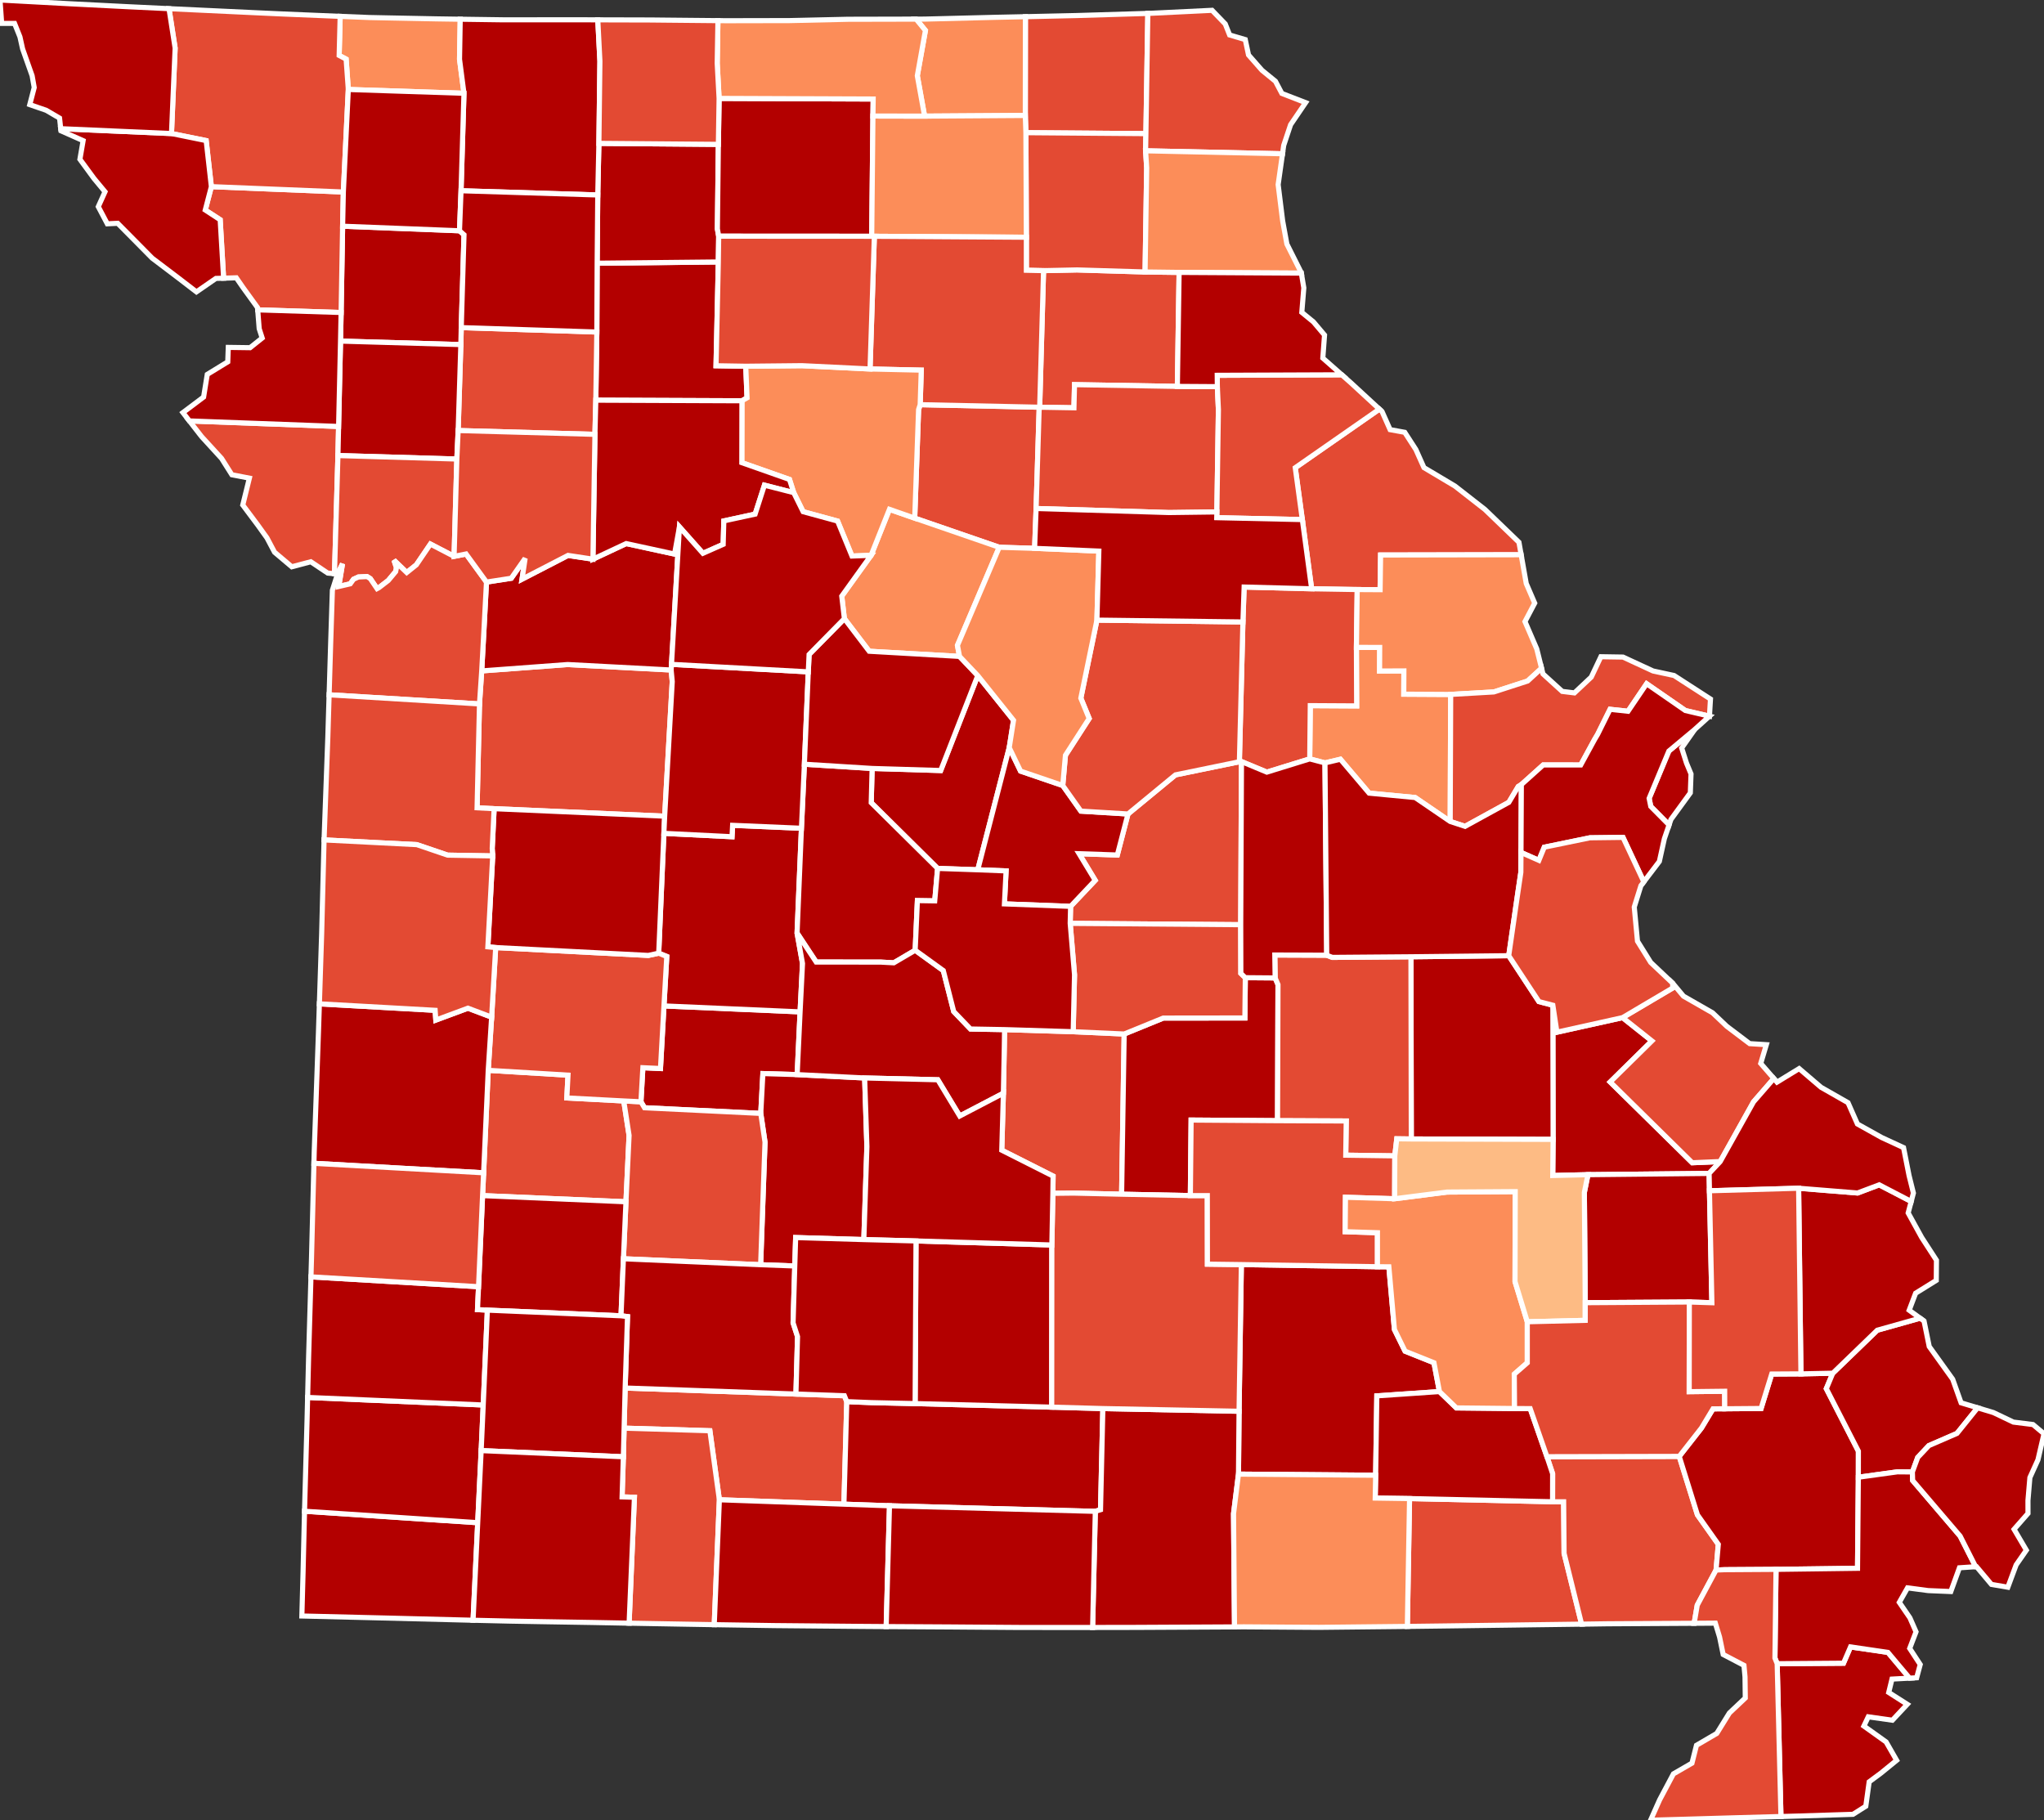 <?xml version="1.0" encoding="utf-8" ?>
<svg baseProfile="full" fill="#d0d0d0" height="356.201" stroke="#ffffff" stroke-width="1" version="1.1" width="400" xmlns="http://www.w3.org/2000/svg" xmlns:ev="http://www.w3.org/2001/xml-events" xmlns:xlink="http://www.w3.org/1999/xlink">
	<rect width="100%" height="100%" fill="#333333" stroke="none"/>
	<defs />
	<g id="counties"><path d="M 66.568,3.201 L 72.334,3.431 L 76.018,3.507 L 85.451,3.693 L 90.064,3.762 L 89.927,11.597 L 90.795,18.255 L 68.163,17.512 L 67.734,11.568 L 66.372,10.849 L 66.568,3.201 z" id="c29227" fill="#fc8d59" />
		<path d="M 196.357,213.933 L 196.538,204.82 L 196.588,201.487 L 210.015,201.9 L 219.996,202.348 L 219.495,233.698 L 210.084,233.48 L 206.039,233.525 L 206.084,230.153 L 196.04,225.088 L 196.357,213.933 z" id="c29169" fill="#e34a33" />
		<path d="M 116.86,51.508 L 140.574,51.264 L 140.123,71.573 L 145.941,71.67 L 146.194,77.856 L 145.191,78.43 L 116.596,78.314 L 116.796,64.976 L 116.86,51.508 z" id="c29117" fill="#b30000" />
		<path d="M 59.594,295.738 L 93.486,297.984 L 92.577,317.07 L 74.977,316.625 L 59.073,316.237 L 59.311,307.552 L 59.412,303.308 L 59.594,295.738 z" id="c29119" fill="#b30000" />
		<path d="M 125.808,208.942 L 129.251,209.102 L 129.935,196.849 L 156.573,198.015 L 155.999,210.291 L 149.293,210.091 L 148.878,217.884 L 126.128,216.779 L 125.428,215.611 L 125.808,208.942 z" id="c29085" fill="#b30000" />
		<path d="M 275.843,293.259 L 303.83,293.881 L 305.997,293.89 L 306.084,303.977 L 309.513,317.833 L 297.771,317.985 L 296.62,318.002 L 282.137,318.194 L 275.41,318.278 L 275.843,293.259 z" id="c29181" fill="#e34a33" />
		<path d="M 60.09,277.908 L 60.199,273.465 L 94.566,274.947 L 94.162,283.873 L 93.486,297.984 L 59.594,295.738 L 60.09,277.908 z" id="c29145" fill="#b30000" />
		<path d="M 209.51,177.37 L 214.328,172.274 L 211.169,167.062 L 218.654,167.316 L 220.74,159.29 L 230.03,151.638 L 242.54,149.065 L 242.95,149.033 L 242.802,180.957 L 209.43,180.697 L 209.51,177.37 z" id="c29151" fill="#e34a33" />
		<path d="M 179.763,80.157 L 180.072,79.192 L 203.367,79.688 L 202.76,99.508 L 202.469,107.305 L 195.545,107.099 L 179.006,101.4 L 179.763,80.157 z" id="c29175" fill="#e34a33" />
		<path d="M 303.934,222.969 L 303.885,196.713 L 304.682,201.99 L 317.529,199.14 L 323.268,203.701 L 315.106,211.733 L 331.164,227.541 L 336.636,227.307 L 334.467,229.631 L 310.755,229.876 L 303.864,230.038 L 303.934,222.969 z" id="c29187" fill="#b30000" />
		<path d="M 200.666,3.266 L 210.718,3.041 L 224.625,2.623 L 224.247,26.15 L 200.763,25.966 L 200.646,22.595 L 200.666,3.266 z" id="c29199" fill="#e34a33" />
		<path d="M 90.183,67.431 L 90.264,64.112 L 116.796,64.976 L 116.596,78.314 L 116.427,84.997 L 89.659,84.254 L 90.183,67.431 z" id="c29025" fill="#e34a33" />
		<path d="M 219.996,202.348 L 227.641,199.228 L 243.615,199.209 L 243.7,191.327 L 249.536,191.374 L 250.096,192.675 L 250.008,219.308 L 233.096,219.188 L 232.948,233.969 L 219.495,233.698 L 219.996,202.348 z" id="c29161" fill="#b30000" />
		<path d="M 122.337,271.623 L 155.76,272.803 L 165.243,273.138 L 165.711,274.288 L 165.153,294.357 L 140.778,293.493 L 138.919,279.984 L 122.133,279.478 L 122.337,271.623 z" id="c29043" fill="#e34a33" />
		<path d="M 149.293,210.091 L 155.999,210.291 L 169.208,210.95 L 169.647,224.374 L 169.049,242.578 L 155.705,242.181 L 155.534,247.744 L 148.853,247.497 L 149.709,223.508 L 148.878,217.884 L 149.293,210.091 z" id="c29059" fill="#b30000" />
		<path d="M 209.43,180.697 L 242.802,180.957 L 242.827,190.485 L 243.7,191.327 L 243.615,199.209 L 227.641,199.228 L 219.996,202.348 L 210.015,201.9 L 210.278,190.766 L 209.43,180.697 z" id="c29125" fill="#e34a33" />
		<path d="M 37.062,82.372 L 66.26,83.454 L 66.133,89.149 L 65.455,112.273 L 64.14,112.154 L 60.821,109.932 L 57.104,110.915 L 54.175,108.443 L 53.727,108.064 L 52.25,105.273 L 50.443,102.75 L 47.508,98.828 L 48.804,93.572 L 45.378,92.909 L 44.29,91.186 L 43.355,89.705 L 39.446,85.437 L 37.062,82.372 z" id="c29165" fill="#e34a33" />
		<path d="M 204.219,52.962 L 210.772,52.823 L 224.085,53.222 L 230.746,53.307 L 230.402,75.615 L 210.276,75.272 L 210.166,79.802 L 203.46,79.688 L 204.219,52.962 z" id="c29205" fill="#e34a33" />
		<path d="M 94.642,229.509 L 95.543,209.454 L 111.156,210.397 L 110.925,214.86 L 122.066,215.449 L 123.109,222.202 L 122.496,235.18 L 94.435,233.972 L 94.642,229.509 z" id="c29039" fill="#e34a33" />
		<path d="M 122.066,215.449 L 125.428,215.611 L 126.128,216.779 L 148.878,217.884 L 149.709,223.508 L 148.853,247.497 L 122,246.33 L 122.496,235.18 L 123.109,222.202 L 122.066,215.449 z" id="c29167" fill="#e34a33" />
		<path d="M 67.049,44.266 L 89.922,45.16 L 90.805,45.938 L 90.264,64.112 L 90.183,67.431 L 66.639,66.752 L 66.753,61.154 L 67.049,44.266 z" id="c29063" fill="#b30000" />
		<path d="M 180.923,3.736 L 183.791,3.667 L 194.616,3.393 L 200.666,3.266 L 200.646,22.595 L 180.939,22.725 L 179.513,14.821 L 181.101,5.964 L 179.283,3.742 L 180.923,3.736 z" id="c29197" fill="#fc8d59" />
		<path d="M 66.639,66.752 L 90.183,67.431 L 89.659,84.254 L 89.402,89.831 L 66.133,89.149 L 66.26,83.454 L 66.639,66.752 z" id="c29049" fill="#b30000" />
		<path d="M 129.919,163.079 L 143.253,163.742 L 143.367,161.509 L 156.836,162.085 L 155.983,182.592 L 157.047,188.552 L 156.573,198.015 L 129.935,196.849 L 130.487,187.177 L 128.907,186.528 L 129.919,163.079 z" id="c29015" fill="#b30000" />
		<path d="M 165.711,274.288 L 170.546,274.482 L 179.084,274.672 L 205.816,275.367 L 215.824,275.646 L 215.366,295.438 L 214.346,295.76 L 174.068,294.669 L 165.153,294.357 L 165.711,274.288 z" id="c29067" fill="#b30000" />
		<path d="M 93.833,137.753 L 94.268,131.29 L 111.085,130.043 L 131.339,131.115 L 131.555,133.38 L 130.074,159.719 L 96.699,158.254 L 93.361,158.081 L 93.833,137.753 z" id="c29101" fill="#e34a33" />
		<path d="M 310.049,233.361 L 310.755,229.876 L 334.467,229.631 L 334.531,233.024 L 335.009,254.933 L 330.592,254.794 L 310.225,254.926 L 310.049,233.361 z" id="c29123" fill="#b30000" />
		<path d="M 96.21,199.044 L 97.004,185.429 L 126.867,186.969 L 128.907,186.528 L 130.487,187.177 L 129.935,196.849 L 129.251,209.102 L 125.808,208.942 L 125.428,215.611 L 122.066,215.449 L 110.925,214.86 L 111.156,210.397 L 95.543,209.454 L 96.21,199.044 z" id="c29185" fill="#e34a33" />
		<path d="M 117.2,28.058 L 140.582,28.251 L 140.388,44.794 L 140.644,46.22 L 140.574,51.264 L 116.86,51.508 L 116.978,38.155 L 117.2,28.058 z" id="c29079" fill="#b30000" />
		<path d="M 242.476,276.174 L 242.926,247.469 L 269.559,247.887 L 271.792,247.905 L 272.882,260.173 L 274.963,264.413 L 280.617,266.674 L 281.692,272.32 L 269.436,273.158 L 269.209,288.694 L 242.365,288.473 L 242.476,276.174 z" id="c29203" fill="#b30000" />
		<path d="M 170.671,150.381 L 184.089,150.784 L 191.341,132.211 L 198.341,140.959 L 197.503,146.308 L 191.342,170.212 L 183.483,169.941 L 170.491,157.082 L 170.671,150.381 z" id="c29135" fill="#b30000" />
		<path d="M 214.346,295.76 L 215.366,295.438 L 215.824,275.646 L 242.476,276.174 L 242.365,288.473 L 241.396,296.222 L 241.587,318.372 L 222.162,318.469 L 213.82,318.483 L 214.346,295.76 z" id="c29091" fill="#b30000" />
		<path d="M 191.342,170.212 L 197.503,146.308 L 199.718,150.9 L 207.977,153.719 L 211.527,158.731 L 220.74,159.29 L 218.654,167.316 L 211.169,167.062 L 214.328,172.274 L 209.51,177.37 L 196.561,176.884 L 196.885,170.43 L 191.342,170.212 z" id="c29051" fill="#b30000" />
		<path d="M 90.064,3.762 L 98.362,3.876 L 102.807,3.878 L 113.071,3.869 L 116.985,3.884 L 117.4,11.988 L 117.2,28.058 L 116.978,38.155 L 90.223,37.328 L 90.795,18.255 L 89.927,11.597 L 90.064,3.762 z" id="c29081" fill="#b30000" />
		<path d="M 121.987,285.079 L 122.133,279.478 L 138.919,279.984 L 140.778,293.493 L 139.775,317.934 L 132.856,317.817 L 123.112,317.643 L 124.154,293.007 L 121.74,292.927 L 121.987,285.079 z" id="c29209" fill="#e34a33" />
		<path d="M 94.68,123.785 L 95.202,113.907 L 100.048,113.16 L 102.769,109.265 L 102.16,113.338 L 111.158,108.69 L 116.034,109.429 L 122.547,106.372 L 132.003,108.427 L 132.964,103.107 L 131.41,130.007 L 131.339,131.115 L 111.085,130.043 L 94.268,131.29 L 94.68,123.785 z" id="c29107" fill="#b30000" />
		<path d="M 203.367,79.688 L 203.46,79.688 L 210.166,79.802 L 210.276,75.272 L 230.402,75.615 L 238.226,75.665 L 238.437,80.171 L 238.135,100.181 L 228.773,100.302 L 202.76,99.508 L 203.367,79.688 z" id="c29137" fill="#e34a33" />
		<path d="M 140.723,19.26 L 170.876,19.377 L 170.829,22.703 L 170.591,46.237 L 140.644,46.22 L 140.388,44.794 L 140.582,28.251 L 140.723,19.26 z" id="c29211" fill="#b30000" />
		<path d="M 140.778,293.493 L 165.153,294.357 L 174.068,294.669 L 173.422,318.308 L 169.298,318.278 L 168.358,318.271 L 151.508,318.115 L 141.131,317.956 L 139.775,317.934 L 140.778,293.493 z" id="c29213" fill="#b30000" />
		<path d="M 156.836,162.085 L 157.413,149.553 L 170.671,150.381 L 170.491,157.082 L 183.483,169.941 L 182.924,176.294 L 179.53,176.241 L 179.095,185.955 L 174.913,188.415 L 172.342,188.277 L 159.724,188.266 L 155.983,182.592 L 156.836,162.085 z" id="c29141" fill="#b30000" />
		<path d="M 60.395,265.527 L 60.796,251.849 L 60.853,249.872 L 93.648,251.798 L 93.446,256.282 L 95.378,256.382 L 94.566,274.947 L 60.199,273.465 L 60.395,265.527 z" id="c29097" fill="#b30000" />
		<path d="M 61.49,225.454 L 62.321,201.992 L 62.444,198.21 L 62.501,196.444 L 85.156,197.712 L 85.286,199.621 L 91.571,197.294 L 96.21,199.044 L 95.543,209.454 L 94.642,229.509 L 61.433,227.653 L 61.472,226.153 L 61.49,225.454 z" id="c29217" fill="#b30000" />
		<path d="M 66.133,89.149 L 89.402,89.831 L 88.862,108.876 L 84.232,106.474 L 81.476,110.533 L 79.598,112.036 L 77.101,109.637 L 77.587,111.096 L 77.424,111.865 L 75.978,113.596 L 74.165,114.99 L 73.791,115.191 L 72.46,113.224 L 71.823,112.831 L 70.14,112.913 L 69.184,113.356 L 68.541,114.248 L 66.288,114.771 L 67.027,110.338 L 66.053,112.327 L 65.455,112.273 L 66.133,89.149 z" id="c29047" fill="#e34a33" />
		<path d="M 164.726,116.659 L 170.465,108.673 L 174.059,99.672 L 179.006,101.4 L 195.545,107.099 L 187.369,126.293 L 187.775,128.453 L 170.099,127.443 L 165.24,121.063 L 164.726,116.659 z" id="c29089" fill="#fc8d59" />
		<path d="M 302.728,285.064 L 328.617,285.003 L 332.177,296.439 L 336.264,302.213 L 335.827,307.243 L 332.143,314.115 L 331.539,317.664 L 314.569,317.761 L 309.513,317.833 L 306.084,303.977 L 305.997,293.89 L 303.83,293.881 L 303.84,288.395 L 302.728,285.064 z" id="c29023" fill="#e34a33" />
		<path d="M 179.257,242.844 L 205.842,243.632 L 205.816,275.367 L 179.084,274.672 L 179.257,242.844 z" id="c29229" fill="#b30000" />
		<path d="M 155.983,182.592 L 159.724,188.266 L 172.342,188.277 L 174.913,188.415 L 179.095,185.955 L 184.6,189.934 L 186.64,197.945 L 189.921,201.367 L 196.588,201.487 L 196.538,204.82 L 196.357,213.933 L 187.814,218.396 L 183.525,211.304 L 169.208,210.95 L 155.999,210.291 L 156.573,198.015 L 157.047,188.552 L 155.983,182.592 z" id="c29029" fill="#b30000" />
		<path d="M 96.421,167.498 L 96.324,166.04 L 96.699,158.254 L 130.074,159.719 L 129.919,163.079 L 128.907,186.528 L 126.867,186.969 L 97.004,185.429 L 95.473,185.285 L 96.421,167.498 z" id="c29083" fill="#b30000" />
		<path d="M 41.362,36.525 L 67.192,37.573 L 67.049,44.266 L 66.753,61.154 L 50.431,60.638 L 50.395,60.189 L 47.555,56.267 L 46.242,54.364 L 43.757,54.441 L 43.088,43.001 L 40.171,41.1 L 41.362,36.525 z" id="c29003" fill="#e34a33" />
		<path d="M 33.076,1.698 L 40.907,2.063 L 49.953,2.489 L 55.528,2.744 L 66.568,3.201 L 66.372,10.849 L 67.734,11.568 L 68.163,17.512 L 67.192,37.573 L 41.362,36.525 L 40.347,27.514 L 33.56,26.134 L 34.272,9.409 L 33.076,1.698 z" id="c29147" fill="#e34a33" />
		<path d="M 11.882,25.184 L 33.56,26.134 L 40.347,27.514 L 41.362,36.525 L 40.171,41.1 L 43.088,43.001 L 43.757,54.441 L 42.25,54.487 L 38.442,57.116 L 34.912,54.407 L 29.777,50.515 L 25.35,46.036 L 23.03,43.699 L 21.001,43.798 L 19.235,40.445 L 20.551,37.528 L 18.395,34.928 L 15.638,31.169 L 16.267,27.525 L 11.928,25.598 L 11.896,25.31 L 11.882,25.184 z" id="c29087" fill="#b30000" />
		<path d="M 200.763,25.966 L 224.247,26.15 L 224.186,29.512 L 224.399,32.856 L 224.085,53.222 L 210.772,52.823 L 204.219,52.962 L 200.851,52.889 L 200.852,46.425 L 200.763,25.966 z" id="c29103" fill="#e34a33" />
		<path d="M 253.475,91.528 L 269.942,80.061 L 270.46,80.538 L 272.037,84.079 L 274.9,84.601 L 277.078,87.971 L 278.665,91.512 L 284.722,95.116 L 284.85,95.216 L 290.586,99.695 L 297.251,106.119 L 297.682,108.559 L 270.175,108.611 L 270.08,115.396 L 265.6,115.37 L 256.685,115.223 L 254.858,101.679 L 253.475,91.528 z" id="c29163" fill="#e34a33" />
		<path d="M 130.074,159.719 L 131.555,133.38 L 131.339,131.115 L 131.41,130.007 L 158.179,131.476 L 157.413,149.553 L 156.836,162.085 L 143.367,161.509 L 143.253,163.742 L 129.919,163.079 L 130.074,159.719 z" id="c29159" fill="#b30000" />
		<path d="M 328.617,285.003 L 332.968,279.449 L 335.227,275.702 L 337.521,275.688 L 344.631,275.632 L 346.717,268.889 L 352.432,268.855 L 358.665,268.729 L 357.401,271.75 L 363.677,283.977 L 363.669,289.083 L 363.509,306.905 L 347.558,307.113 L 337.548,307.176 L 335.827,307.243 L 336.264,302.213 L 332.177,296.439 L 328.617,285.003 z" id="c29207" fill="#b30000" />
		<path d="M 170.829,22.703 L 180.939,22.725 L 200.646,22.595 L 200.763,25.966 L 200.852,46.425 L 171.107,46.238 L 170.591,46.237 L 170.829,22.703 z" id="c29001" fill="#fc8d59" />
		<path d="M 347.784,325.574 L 360.764,325.476 L 362.137,322.288 L 369.456,323.361 L 373.694,328.401 L 370.251,328.585 L 369.614,331.202 L 373.246,333.519 L 370.333,336.634 L 365.612,335.966 L 364.747,337.777 L 368.86,340.711 L 369.103,340.885 L 371.164,344.48 L 368.054,347.013 L 365.788,348.689 L 365.127,353.463 L 362.628,355.048 L 352.151,355.376 L 348.524,355.479 L 347.784,325.574 z" id="c29155" fill="#b30000" />
		<path d="M 256.413,138.087 L 265.489,138.139 L 265.442,126.686 L 269.998,126.698 L 269.978,131.312 L 274.733,131.29 L 274.711,135.843 L 283.892,135.894 L 283.798,160.756 L 276.94,156.073 L 267.931,155.211 L 262.308,148.579 L 259.29,149.294 L 256.306,148.509 L 256.413,138.087 z" id="c29219" fill="#fc8d59" />
		<path d="M 93.648,251.798 L 94.435,233.972 L 122.496,235.18 L 122,246.33 L 121.528,257.49 L 95.378,256.382 L 93.446,256.282 L 93.648,251.798 z" id="c29057" fill="#b30000" />
		<path d="M 205.842,243.632 L 206.039,233.525 L 210.084,233.48 L 219.495,233.698 L 232.948,233.969 L 236.267,233.969 L 236.286,247.383 L 242.926,247.469 L 242.476,276.174 L 215.824,275.646 L 205.816,275.367 L 205.842,243.632 z" id="c29215" fill="#e34a33" />
		<path d="M 242.54,149.065 L 243.232,121.711 L 243.47,114.879 L 256.685,115.223 L 265.6,115.37 L 265.442,126.686 L 265.489,138.139 L 256.413,138.087 L 256.306,148.509 L 247.911,151.101 L 242.95,149.033 L 242.54,149.065 z" id="c29139" fill="#e34a33" />
		<path d="M 122,246.33 L 148.853,247.497 L 155.534,247.744 L 155.204,258.872 L 156.074,261.563 L 155.76,272.803 L 122.337,271.623 L 122.798,257.646 L 121.528,257.49 L 122,246.33 z" id="c29077" fill="#b30000" />
		<path d="M 265.6,115.37 L 270.08,115.396 L 270.175,108.611 L 297.682,108.559 L 298.676,114.182 L 300.334,118.027 L 298.431,121.638 L 300.736,126.983 L 301.677,130.77 L 298.948,133.271 L 292.346,135.407 L 283.892,135.894 L 274.711,135.843 L 274.733,131.29 L 269.978,131.312 L 269.998,126.698 L 265.442,126.686 L 265.6,115.37 z" id="c29113" fill="#fc8d59" />
		<path d="M 224.247,26.15 L 224.625,2.623 L 224.85,2.616 L 237.198,2.018 L 237.933,2.779 L 239.777,4.689 L 240.63,6.842 L 243.691,7.744 L 244.329,10.752 L 246.961,13.751 L 249.604,15.91 L 250.855,18.285 L 255.501,20.083 L 252.564,24.404 L 251.214,28.456 L 250.983,30.092 L 224.186,29.512 L 224.247,26.15 z" id="c29045" fill="#e34a33" />
		<path d="M 0.0,0.0 L 13.646,0.734 L 22.996,1.21 L 25.247,1.323 L 33.076,1.698 L 34.272,9.409 L 33.56,26.134 L 11.882,25.184 L 11.655,23.114 L 9.033,21.58 L 5.823,20.477 L 6.696,17.13 L 6.287,14.821 L 4.423,9.567 L 3.901,7.215 L 2.956,4.853 L 2.848,4.583 L 0.327,4.581 L 0.0,0.0 z" id="c29005" fill="#b30000" />
		<path d="M 64.718,125.619 L 64.873,120.832 L 65.045,115.499 L 66.053,112.327 L 67.027,110.338 L 66.288,114.771 L 68.541,114.248 L 69.184,113.356 L 70.14,112.913 L 71.823,112.831 L 72.46,113.224 L 73.791,115.191 L 74.165,114.99 L 75.978,113.596 L 77.424,111.865 L 77.587,111.096 L 77.101,109.637 L 79.598,112.036 L 81.476,110.533 L 84.232,106.474 L 88.862,108.876 L 91.207,108.409 L 95.202,113.907 L 94.68,123.785 L 94.268,131.29 L 93.833,137.753 L 64.406,135.966 L 64.718,125.619 z" id="c29095" fill="#e34a33" />
		<path d="M 276.114,187.232 L 295.249,187.023 L 301.155,196.003 L 303.885,196.713 L 303.934,222.969 L 276.182,222.888 L 276.114,187.232 z" id="c29221" fill="#b30000" />
		<path d="M 169.208,210.95 L 183.525,211.304 L 187.814,218.396 L 196.357,213.933 L 196.04,225.088 L 206.084,230.153 L 206.039,233.525 L 205.842,243.632 L 179.257,242.844 L 169.049,242.578 L 169.647,224.374 L 169.208,210.95 z" id="c29105" fill="#b30000" />
		<path d="M 171.107,46.238 L 200.852,46.425 L 200.851,52.889 L 204.219,52.962 L 203.46,79.688 L 203.367,79.688 L 180.072,79.192 L 180.287,72.432 L 170.262,72.208 L 171.107,46.238 z" id="c29121" fill="#e34a33" />
		<path d="M 358.665,268.729 L 367.376,260.311 L 375.753,257.956 L 376.526,258.52 L 377.54,263.505 L 382.131,269.902 L 383.775,274.517 L 387.005,275.493 L 382.974,280.503 L 377.469,282.891 L 375.29,285.209 L 374.244,288.05 L 371.326,288.026 L 363.669,289.083 L 363.677,283.977 L 357.401,271.75 L 358.665,268.729 z" id="c29201" fill="#b30000" />
		<path d="M 145.191,78.43 L 146.194,77.856 L 145.941,71.67 L 156.924,71.558 L 170.262,72.208 L 180.287,72.432 L 180.072,79.192 L 179.763,80.157 L 179.006,101.4 L 174.059,99.672 L 170.465,108.673 L 166.727,108.814 L 163.913,101.972 L 157.171,100.133 L 155.327,96.408 L 154.5,93.824 L 145.168,90.54 L 145.191,78.43 z" id="c29041" fill="#fc8d59" />
		<path d="M 179.53,176.241 L 182.924,176.294 L 183.483,169.941 L 191.342,170.212 L 196.885,170.43 L 196.561,176.884 L 209.51,177.37 L 209.43,180.697 L 210.278,190.766 L 210.015,201.9 L 196.588,201.487 L 189.921,201.367 L 186.64,197.945 L 184.6,189.934 L 179.095,185.955 L 179.53,176.241 z" id="c29131" fill="#b30000" />
		<path d="M 249.47,186.888 L 259.635,186.926 L 260.725,187.354 L 276.114,187.232 L 276.182,222.888 L 273.344,222.852 L 272.957,226.194 L 263.354,226.061 L 263.45,219.367 L 250.008,219.308 L 250.096,192.675 L 249.536,191.374 L 249.47,186.888 z" id="c29055" fill="#e34a33" />
		<path d="M 347.346,324.472 L 347.558,307.113 L 363.509,306.905 L 363.669,289.083 L 371.326,288.026 L 374.244,288.05 L 374.293,289.717 L 383.592,300.606 L 386.625,306.591 L 383.451,306.803 L 381.765,311.451 L 377.335,311.266 L 373.291,310.734 L 371.686,313.571 L 373.759,316.602 L 374.957,319.336 L 373.716,322.579 L 375.779,325.732 L 375.08,328.327 L 373.694,328.401 L 369.456,323.361 L 362.137,322.288 L 360.764,325.476 L 347.784,325.574 L 347.346,324.472 z" id="c29143" fill="#b30000" />
		<path d="M 242.802,180.957 L 242.95,149.033 L 247.911,151.101 L 256.306,148.509 L 259.29,149.294 L 259.635,186.926 L 249.47,186.888 L 249.536,191.374 L 243.7,191.327 L 242.827,190.485 L 242.802,180.957 z" id="c29073" fill="#b30000" />
		<path d="M 224.399,32.856 L 224.186,29.512 L 250.983,30.092 L 250.452,33.835 L 250.127,36.126 L 251.008,43.224 L 251.836,47.758 L 254.65,53.359 L 254.665,53.449 L 230.746,53.307 L 224.085,53.222 L 224.399,32.856 z" id="c29111" fill="#fc8d59" />
		<path d="M 283.892,135.894 L 292.346,135.407 L 298.948,133.271 L 301.677,130.77 L 301.952,131.876 L 305.72,135.301 L 308.109,135.595 L 311.403,132.498 L 313.284,128.515 L 314.294,128.531 L 317.607,128.583 L 323.486,131.303 L 324.828,131.593 L 327.611,132.194 L 329.013,133.102 L 334.731,136.796 L 334.532,140.15 L 329.819,139.046 L 322.237,133.804 L 318.595,139.188 L 315.079,138.806 L 312.647,143.712 L 312.069,144.687 L 309.337,149.701 L 301.999,149.695 L 297.72,153.539 L 297.117,153.911 L 295.273,157.006 L 286.701,161.711 L 283.798,160.756 L 283.892,135.894 z" id="c29183" fill="#e34a33" />
		<path d="M 158.179,131.476 L 158.334,128.08 L 165.24,121.063 L 170.099,127.443 L 187.775,128.453 L 191.341,132.211 L 184.089,150.784 L 170.671,150.381 L 157.413,149.553 L 158.179,131.476 z" id="c29053" fill="#b30000" />
		<path d="M 208.501,147.804 L 213.146,140.601 L 211.513,136.623 L 214.663,121.352 L 243.232,121.711 L 242.54,149.065 L 230.03,151.638 L 220.74,159.29 L 211.527,158.731 L 207.977,153.719 L 208.501,147.804 z" id="c29027" fill="#e34a33" />
		<path d="M 269.209,288.694 L 269.436,273.158 L 281.692,272.32 L 285.004,275.518 L 296.386,275.638 L 299.453,275.66 L 302.728,285.064 L 303.84,288.395 L 303.83,293.881 L 275.843,293.259 L 269.121,293.161 L 269.209,288.694 z" id="c29035" fill="#b30000" />
		<path d="M 67.192,37.573 L 68.163,17.512 L 90.795,18.255 L 90.223,37.328 L 89.922,45.16 L 67.049,44.266 L 67.192,37.573 z" id="c29075" fill="#b30000" />
		<path d="M 233.096,219.188 L 250.008,219.308 L 263.45,219.367 L 263.354,226.061 L 272.957,226.194 L 272.923,234.586 L 263.302,234.298 L 263.24,241.033 L 269.559,241.233 L 269.559,247.887 L 242.926,247.469 L 236.286,247.383 L 236.267,233.969 L 232.948,233.969 L 233.096,219.188 z" id="c29065" fill="#e34a33" />
		<path d="M 116.427,84.997 L 116.596,78.314 L 145.191,78.43 L 145.168,90.54 L 154.5,93.824 L 155.327,96.408 L 149.598,94.945 L 147.773,100.611 L 141.649,101.937 L 141.522,106.521 L 137.56,108.28 L 132.964,103.107 L 132.003,108.427 L 122.547,106.372 L 116.034,109.429 L 116.427,84.997 z" id="c29033" fill="#b30000" />
		<path d="M 374.244,288.05 L 375.29,285.209 L 377.469,282.891 L 382.974,280.503 L 387.005,275.493 L 390.099,276.426 L 394.006,278.292 L 397.848,278.774 L 400,280.57 L 399.765,281.582 L 398.816,285.67 L 397.239,289.153 L 396.861,293.62 L 396.861,293.837 L 396.866,296.166 L 394.142,299.266 L 396.548,303.359 L 395.945,304.229 L 394.549,306.24 L 392.927,310.607 L 389.715,310.057 L 386.789,306.58 L 386.625,306.591 L 383.592,300.606 L 374.293,289.717 L 374.244,288.05 z" id="c29133" fill="#b30000" />
		<path d="M 263.302,234.298 L 272.923,234.586 L 283.18,233.279 L 296.523,233.191 L 296.483,250.808 L 298.882,258.658 L 298.881,266.692 L 296.335,268.912 L 296.386,275.638 L 285.004,275.518 L 281.692,272.32 L 280.617,266.674 L 274.963,264.413 L 272.882,260.173 L 271.792,247.905 L 269.559,247.887 L 269.559,241.233 L 263.24,241.033 L 263.302,234.298 z" id="c29179" fill="#fc8d59" />
		<path d="M 351.981,232.528 L 363.514,233.46 L 367.754,231.862 L 374.012,235.113 L 373.42,237.362 L 376.064,242.161 L 378.953,246.618 L 378.918,250.561 L 376.126,252.297 L 374.875,253.075 L 373.617,256.4 L 375.753,257.956 L 367.376,260.311 L 358.665,268.729 L 352.432,268.855 L 351.981,232.528 z" id="c29031" fill="#b30000" />
		<path d="M 61.433,227.653 L 94.642,229.509 L 94.435,233.972 L 93.648,251.798 L 60.853,249.872 L 60.958,246.284 L 61.433,227.653 z" id="c29011" fill="#e34a33" />
		<path d="M 323.268,203.701 L 317.529,199.14 L 327.329,193.347 L 327.333,192.407 L 327.349,192.422 L 329.445,194.937 L 330.354,195.458 L 335.137,198.197 L 337.926,200.843 L 342.409,204.232 L 345.665,204.436 L 344.565,208.104 L 347.131,211.056 L 343.163,215.622 L 336.636,227.307 L 331.164,227.541 L 315.106,211.733 L 323.268,203.701 z" id="c29186" fill="#e34a33" />
		<path d="M 322.726,156.232 L 326.587,146.977 L 331.638,142.766 L 329.096,146.381 L 330.036,149.325 L 330.909,151.422 L 330.925,151.461 L 330.788,155.155 L 326.995,160.36 L 326.629,161.433 L 323.047,157.813 L 322.726,156.232 z" id="c29510" fill="#b30000" />
		<path d="M 259.29,149.294 L 262.308,148.579 L 267.931,155.211 L 276.94,156.073 L 283.798,160.756 L 286.701,161.711 L 295.273,157.006 L 297.117,153.911 L 297.72,153.539 L 297.65,166.814 L 297.622,170.715 L 296.965,175.16 L 295.249,187.023 L 276.114,187.232 L 260.725,187.354 L 259.635,186.926 L 259.29,149.294 z" id="c29071" fill="#b30000" />
		<path d="M 63.615,158.987 L 64.152,144.352 L 64.159,144.153 L 64.406,135.966 L 93.833,137.753 L 93.361,158.081 L 96.699,158.254 L 96.324,166.04 L 96.421,167.498 L 87.599,167.344 L 81.57,165.291 L 63.417,164.367 L 63.615,158.987 z" id="c29037" fill="#e34a33" />
		<path d="M 272.957,226.194 L 273.344,222.852 L 276.182,222.888 L 303.934,222.969 L 303.864,230.038 L 310.755,229.876 L 310.049,233.361 L 310.225,254.926 L 310.222,258.381 L 298.882,258.658 L 296.483,250.808 L 296.523,233.191 L 283.18,233.279 L 272.923,234.586 L 272.957,226.194 z" id="c29093" fill="#fdbb84" />
		<path d="M 334.467,229.631 L 336.636,227.307 L 343.163,215.622 L 347.131,211.056 L 347.749,211.768 L 352.086,209.115 L 356.37,212.777 L 361.648,215.787 L 362.249,217.149 L 363.489,219.959 L 368.233,222.602 L 372.514,224.58 L 373.592,230.041 L 374.444,233.471 L 374.238,234.255 L 374.012,235.113 L 367.754,231.862 L 363.514,233.46 L 351.981,232.528 L 334.531,233.024 L 334.467,229.631 z" id="c29157" fill="#b30000" />
		<path d="M 140.496,4.039 L 142.198,4.053 L 154.522,4.028 L 156.786,3.979 L 165.94,3.772 L 179.283,3.742 L 181.101,5.964 L 179.513,14.821 L 180.939,22.725 L 170.829,22.703 L 170.876,19.377 L 140.723,19.26 L 140.353,12.378 L 140.496,4.039 z" id="c29171" fill="#fc8d59" />
		<path d="M 187.369,126.293 L 195.545,107.099 L 202.469,107.305 L 215.038,107.843 L 214.663,121.352 L 211.513,136.623 L 213.146,140.601 L 208.501,147.804 L 207.977,153.719 L 199.718,150.9 L 197.503,146.308 L 198.341,140.959 L 191.341,132.211 L 187.775,128.453 L 187.369,126.293 z" id="c29019" fill="#fc8d59" />
		<path d="M 324.771,352.234 L 327.479,347.134 L 331.11,345.034 L 331.99,341.542 L 333.917,340.416 L 335.96,339.22 L 338.434,335.218 L 341.543,332.283 L 341.49,328.149 L 341.284,325.899 L 337.215,323.767 L 336.508,320.341 L 335.683,317.634 L 331.539,317.664 L 332.143,314.115 L 335.827,307.243 L 337.548,307.176 L 347.558,307.113 L 347.346,324.472 L 347.784,325.574 L 348.524,355.479 L 339.518,355.726 L 327.979,356.062 L 323.006,356.201 L 324.771,352.234 z" id="c29069" fill="#e34a33" />
		<path d="M 94.566,274.947 L 95.378,256.382 L 121.528,257.49 L 122.798,257.646 L 122.337,271.623 L 122.133,279.478 L 121.987,285.079 L 94.162,283.873 L 94.566,274.947 z" id="c29109" fill="#b30000" />
		<path d="M 238.135,100.181 L 238.437,80.171 L 238.226,75.665 L 238.205,73.444 L 262.576,73.344 L 264.35,74.906 L 269.942,80.061 L 253.475,91.528 L 254.858,101.679 L 238.108,101.305 L 238.135,100.181 z" id="c29173" fill="#e34a33" />
		<path d="M 202.76,99.508 L 228.773,100.302 L 238.135,100.181 L 238.108,101.305 L 254.858,101.679 L 256.685,115.223 L 243.47,114.879 L 243.232,121.711 L 214.663,121.352 L 215.038,107.843 L 202.469,107.305 L 202.76,99.508 z" id="c29007" fill="#b30000" />
		<path d="M 241.396,296.222 L 242.365,288.473 L 269.209,288.694 L 269.121,293.161 L 275.843,293.259 L 275.41,318.278 L 258.16,318.458 L 258.022,318.458 L 255.365,318.442 L 243.431,318.36 L 241.587,318.372 L 241.396,296.222 z" id="c29149" fill="#fc8d59" />
		<path d="M 89.402,89.831 L 89.659,84.254 L 116.427,84.997 L 116.034,109.429 L 111.158,108.69 L 102.16,113.338 L 102.769,109.265 L 100.048,113.16 L 95.202,113.907 L 91.207,108.409 L 88.862,108.876 L 89.402,89.831 z" id="c29177" fill="#e34a33" />
		<path d="M 90.223,37.328 L 116.978,38.155 L 116.86,51.508 L 116.796,64.976 L 90.264,64.112 L 90.805,45.938 L 89.922,45.16 L 90.223,37.328 z" id="c29061" fill="#b30000" />
		<path d="M 62.944,182.795 L 63.242,171.197 L 63.417,164.369 L 63.417,164.367 L 81.57,165.291 L 87.599,167.344 L 96.421,167.498 L 95.473,185.285 L 97.004,185.429 L 96.21,199.044 L 91.571,197.294 L 85.286,199.621 L 85.156,197.712 L 62.501,196.444 L 62.944,182.795 z" id="c29013" fill="#e34a33" />
		<path d="M 297.72,153.539 L 301.999,149.695 L 309.337,149.701 L 312.069,144.687 L 312.647,143.712 L 315.079,138.806 L 318.595,139.188 L 322.237,133.804 L 329.819,139.046 L 334.532,140.15 L 331.649,142.75 L 331.638,142.766 L 326.587,146.977 L 322.726,156.232 L 323.047,157.813 L 326.629,161.433 L 326.296,162.409 L 325.709,164.127 L 324.729,168.572 L 321.686,172.572 L 317.612,163.871 L 311.133,163.95 L 302.206,165.789 L 301.148,168.365 L 297.65,166.814 L 297.72,153.539 z" id="c29189" fill="#b30000" />
		<path d="M 132.964,103.107 L 137.56,108.28 L 141.522,106.521 L 141.649,101.937 L 147.773,100.611 L 149.598,94.945 L 155.327,96.408 L 157.171,100.133 L 163.913,101.972 L 166.727,108.814 L 170.465,108.673 L 164.726,116.659 L 165.24,121.063 L 158.334,128.08 L 158.179,131.476 L 131.41,130.007 L 132.964,103.107 z" id="c29195" fill="#b30000" />
		<path d="M 296.335,268.912 L 298.881,266.692 L 298.882,258.658 L 310.222,258.381 L 310.225,254.926 L 330.592,254.794 L 330.567,272.338 L 337.51,272.259 L 337.521,275.688 L 335.227,275.702 L 332.968,279.449 L 328.617,285.003 L 302.728,285.064 L 299.453,275.66 L 296.386,275.638 L 296.335,268.912 z" id="c29223" fill="#e34a33" />
		<path d="M 140.574,51.264 L 140.644,46.22 L 170.591,46.237 L 171.107,46.238 L 170.262,72.208 L 156.924,71.558 L 145.941,71.67 L 140.123,71.573 L 140.574,51.264 z" id="c29115" fill="#e34a33" />
		<path d="M 93.486,297.984 L 94.162,283.873 L 121.987,285.079 L 121.74,292.927 L 124.154,293.007 L 123.112,317.643 L 115.93,317.506 L 105.613,317.339 L 99.881,317.239 L 92.577,317.07 L 93.486,297.984 z" id="c29009" fill="#b30000" />
		<path d="M 174.068,294.669 L 214.346,295.76 L 213.82,318.483 L 211.968,318.484 L 199.576,318.48 L 188.492,318.401 L 186.317,318.384 L 173.422,318.308 L 174.068,294.669 z" id="c29153" fill="#b30000" />
		<path d="M 116.985,3.884 L 127.391,3.911 L 129.769,3.936 L 140.496,4.039 L 140.353,12.378 L 140.723,19.26 L 140.582,28.251 L 117.2,28.058 L 117.4,11.988 L 116.985,3.884 z" id="c29129" fill="#e34a33" />
		<path d="M 330.592,254.794 L 335.009,254.933 L 334.531,233.024 L 351.981,232.528 L 352.432,268.855 L 346.717,268.889 L 344.631,275.632 L 337.521,275.688 L 337.51,272.259 L 330.567,272.338 L 330.592,254.794 z" id="c29017" fill="#e34a33" />
		<path d="M 155.534,247.744 L 155.705,242.181 L 169.049,242.578 L 179.257,242.844 L 179.084,274.672 L 170.546,274.482 L 165.711,274.288 L 165.243,273.138 L 155.76,272.803 L 156.074,261.563 L 155.204,258.872 L 155.534,247.744 z" id="c29225" fill="#b30000" />
		<path d="M 35.793,80.739 L 38.044,79.052 L 39.845,77.695 L 40.075,76.273 L 40.56,73.267 L 44.572,70.808 L 44.672,67.982 L 48.938,68.04 L 51.31,66.146 L 50.722,64.322 L 50.431,60.638 L 66.753,61.154 L 66.639,66.752 L 66.26,83.454 L 37.062,82.372 L 35.793,80.739 z" id="c29021" fill="#b30000" />
		<path d="M 230.746,53.307 L 254.665,53.449 L 255.15,56.335 L 254.756,61.129 L 257.035,62.994 L 259.206,65.565 L 259.04,67.786 L 258.868,70.073 L 262.576,73.344 L 238.205,73.444 L 238.226,75.665 L 230.402,75.615 L 230.746,53.307 z" id="c29127" fill="#b30000" />
		<path d="M 296.965,175.16 L 297.622,170.715 L 297.65,166.814 L 301.148,168.365 L 302.206,165.789 L 311.133,163.95 L 317.612,163.871 L 321.686,172.572 L 321.528,172.78 L 321.124,173.311 L 319.815,177.503 L 320.446,184.18 L 321.242,185.459 L 323.038,188.345 L 327.333,192.407 L 327.329,193.347 L 317.529,199.14 L 304.682,201.99 L 303.885,196.713 L 301.155,196.003 L 295.249,187.023 L 296.965,175.16 z" id="c29099" fill="#e34a33" />
	</g>
</svg>
